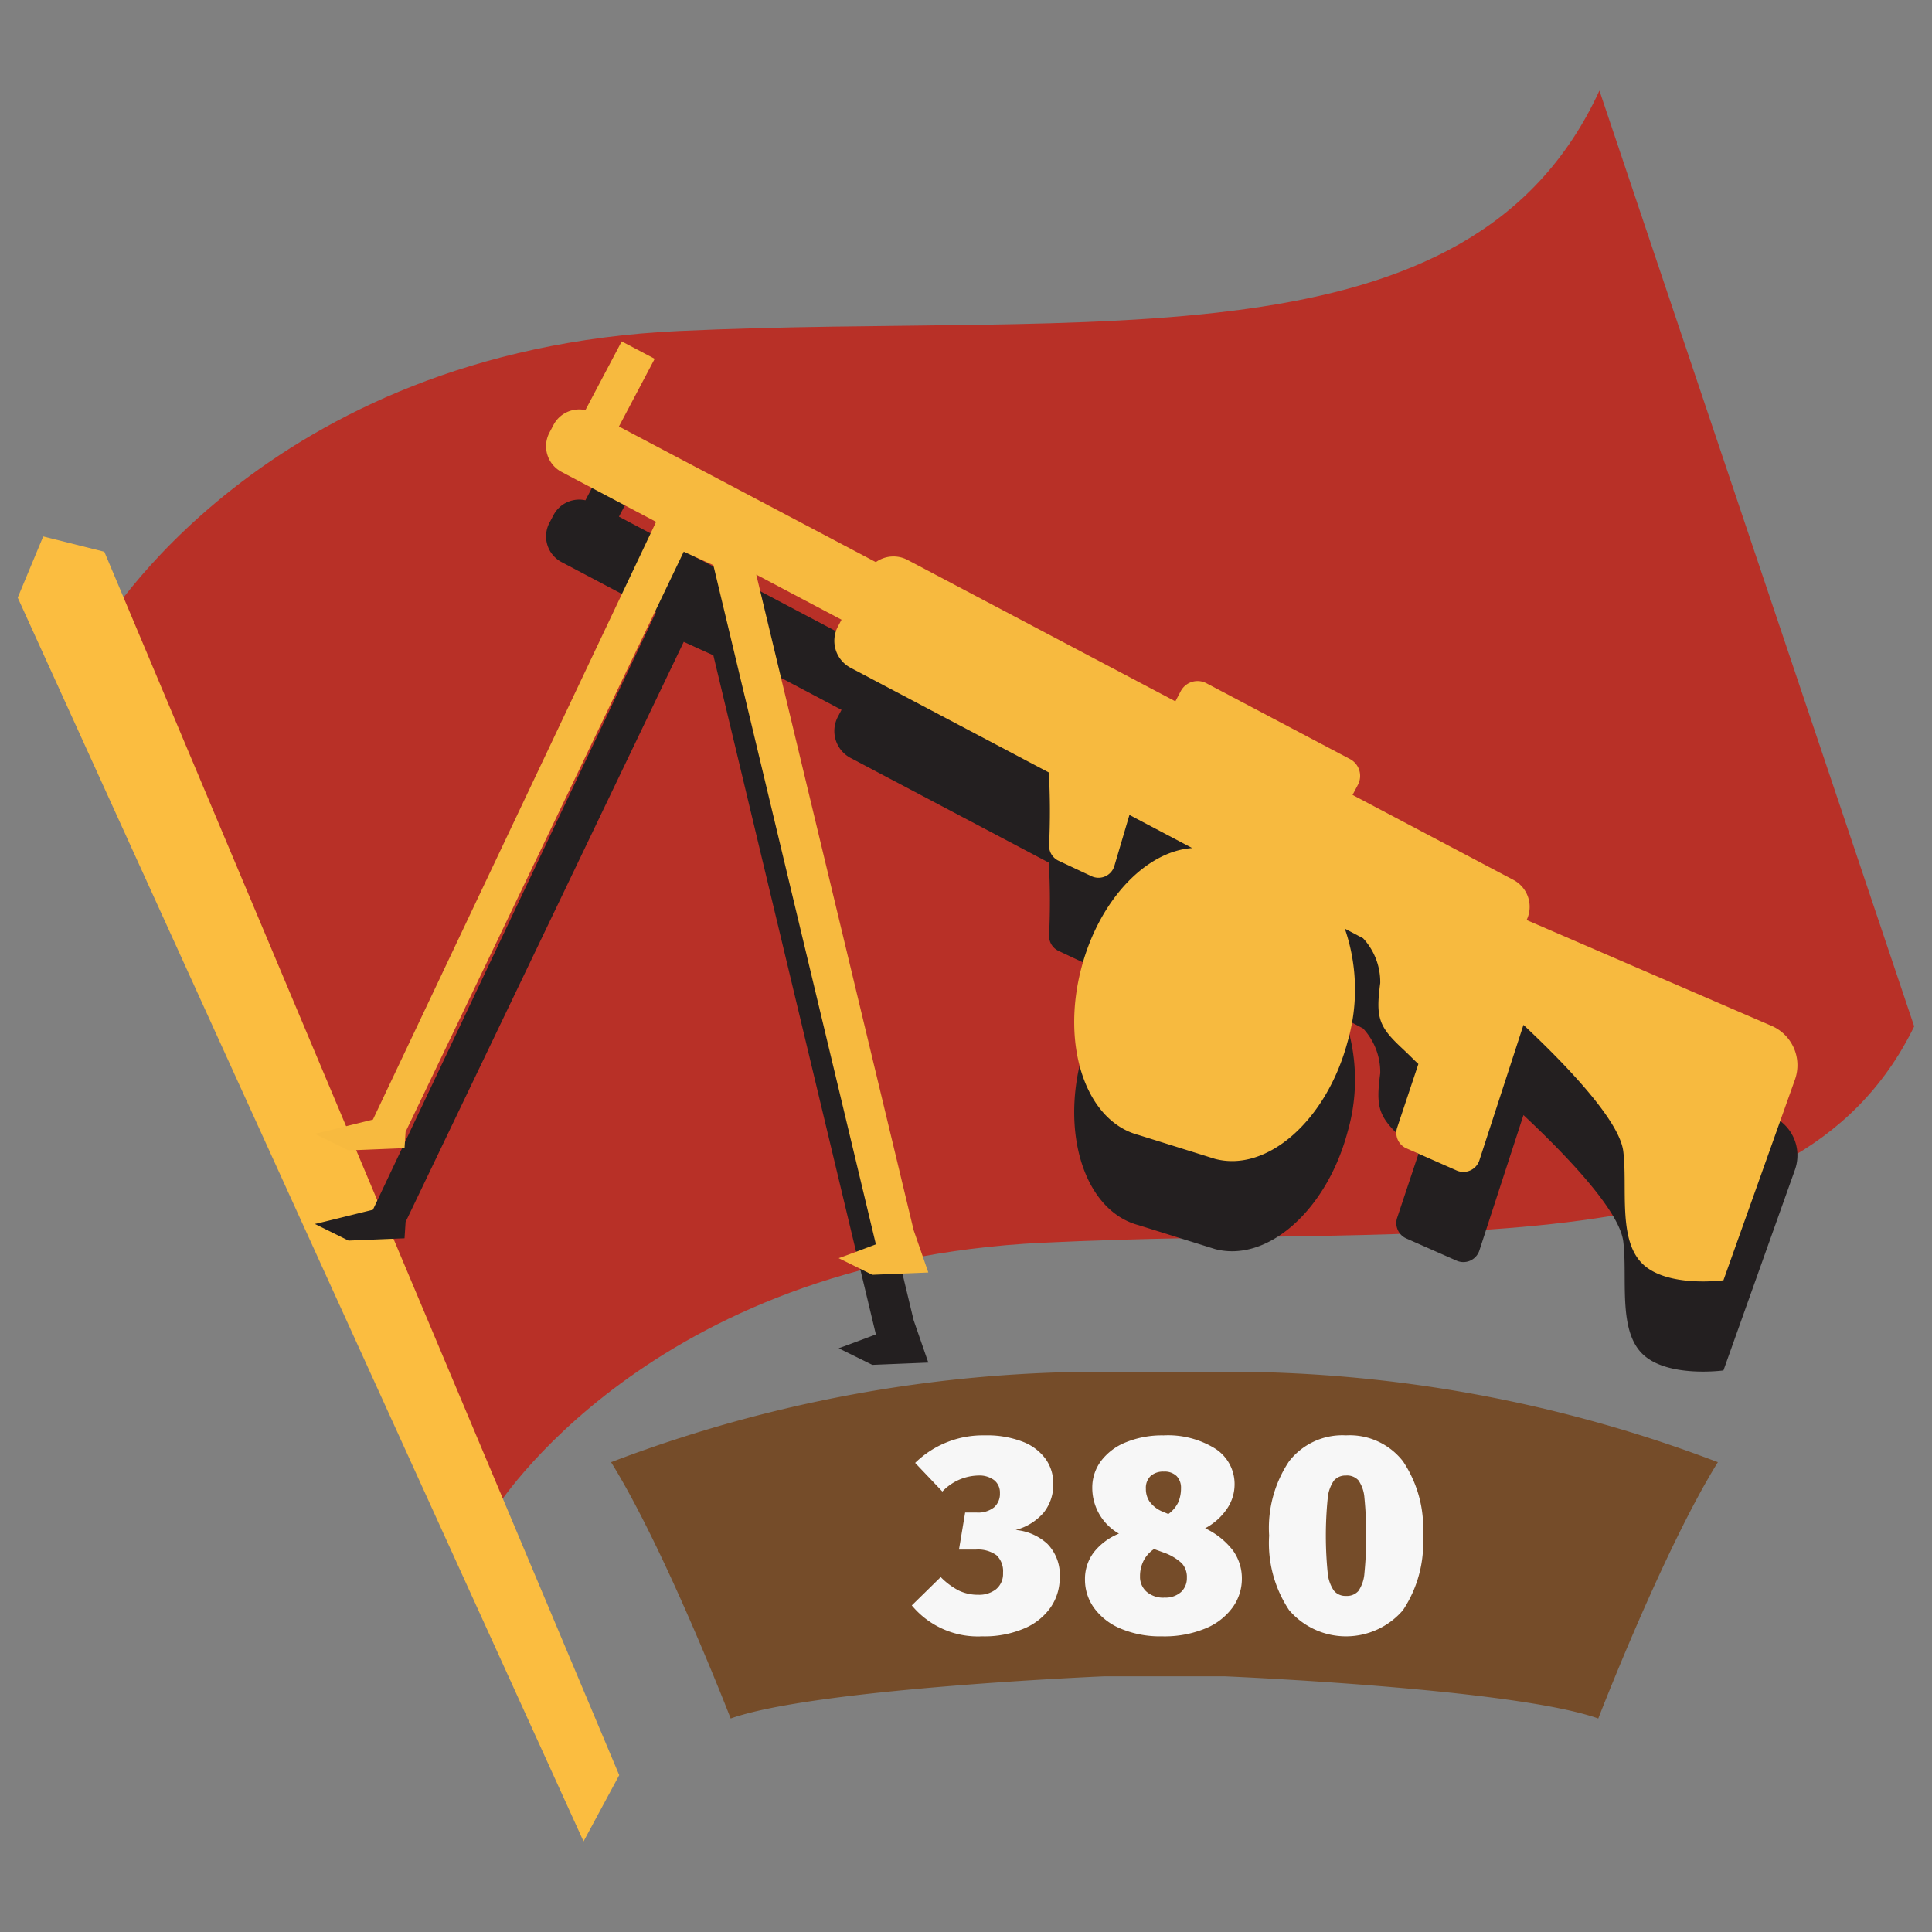 <svg id="_380_regiment_icon" data-name="380_regiment_icon" xmlns="http://www.w3.org/2000/svg" width="150" height="150" viewBox="0 0 150 150">
  <rect x="0" y="0" width="150" height="150" fill="#808080" stroke="none"/>
  <defs>
    <style>
      .cls-1 {
        fill: #b83027;
      }

      .cls-1, .cls-2, .cls-3, .cls-4, .cls-5, .cls-6 {
        fill-rule: evenodd;
      }

      .cls-2 {
        fill: #fbbd40;
      }

      .cls-3 {
        fill: #754c29;
      }

      .cls-4 {
        fill: #231f20;
      }

      .cls-5 {
        fill: #f7ba3f;
      }

      .cls-6 {
        fill: #f7f7f7;
      }
    </style>
  </defs>
  <path id="Shape_11_copy_3" data-name="Shape 11 copy 3" class="cls-1" d="M124.179,7.034C114.16,28.843,85.009,24.2,52.7,25.7S7.763,49,7.763,49l30.655,68.242s11.861-19.273,42.5-20.756,58.315,2.471,67.7-16.8Z"/>
  <path id="Shape_11_copy_2" data-name="Shape 11 copy 2" class="cls-2" d="M1.376,46.4l43.93,96.567,2.77-5.145L8.1,42.837,3.355,41.649Z"/>
  <path id="Shape_11_copy" data-name="Shape 11 copy" class="cls-3" d="M85.767,106.5a106.852,106.852,0,0,0-38.323,7.024c4.221,6.791,9.285,19.9,9.285,19.9,6.584-2.342,29.038-3.278,29.038-3.278h9.285s22.454,0.936,29.038,3.278c0,0,5.064-13.112,9.285-19.9A106.852,106.852,0,0,0,95.053,106.5H85.767Z"/>
  <path class="cls-4" d="M139.362,90.815L133.808,106.4s-4.356.6-6.286-1.278-1.145-5.925-1.492-8.737c-0.3-2.436-4.6-6.864-7.748-9.812l-3.423,10.513a1.307,1.307,0,0,1-1.77.791l-3.9-1.722a1.307,1.307,0,0,1-.712-1.609l1.647-4.941c-0.27-.235-0.633-0.624-1.25-1.2-1.827-1.7-2.073-2.39-1.712-5.078a4.989,4.989,0,0,0-1.332-3.478l-1.418-.749a14.522,14.522,0,0,1,.216,8.773c-1.629,6.108-6.243,10.182-10.306,9.1l-5.942-1.857c-4.063-1.083-6.036-6.913-4.407-13.022,1.4-5.259,5.017-9,8.588-9.25l-4.872-2.572-1.169,3.957a1.283,1.283,0,0,1-1.777.8l-2.558-1.2a1.287,1.287,0,0,1-.732-1.263,54.533,54.533,0,0,0-.023-5.592L66.041,58.848a2.366,2.366,0,0,1-.988-3.2l0.283-.535-6.62-3.5,12.218,50.886,1.14,3.291-4.347.178-2.616-1.292c0.006,0.013,1.446-.525,2.892-1.07L55.385,50.879l-2.3-1.045L31.49,94.875l-0.082,1.266-4.347.178-2.616-1.293c0.007,0.016,2.473-.6,4.508-1.1l21.985-46.41L43.6,43.64a2.257,2.257,0,0,1-.942-3.05l0.319-.605a2.251,2.251,0,0,1,2.474-1.143l2.818-5.336,2.56,1.352-2.774,5.255L68,50.642a2.357,2.357,0,0,1,2.465-.168L91.255,61.452l0.415-.786a1.478,1.478,0,0,1,2-.617l11.141,5.882a1.478,1.478,0,0,1,.617,2l-0.416.786,12.494,6.6a2.361,2.361,0,0,1,1.021,3.113l19.021,8.217A3.33,3.33,0,0,1,139.362,90.815Z"/>
  <path id="Shape_20_copy" data-name="Shape 20 copy" class="cls-5" d="M139.362,83.815L133.808,99.4s-4.356.6-6.286-1.279-1.145-5.924-1.492-8.737c-0.3-2.436-4.6-6.864-7.748-9.812l-3.423,10.513a1.307,1.307,0,0,1-1.77.791l-3.9-1.722a1.307,1.307,0,0,1-.712-1.609l1.647-4.941c-0.27-.235-0.633-0.624-1.25-1.2-1.827-1.7-2.073-2.39-1.712-5.078a4.989,4.989,0,0,0-1.332-3.478l-1.418-.749a14.522,14.522,0,0,1,.216,8.773c-1.629,6.108-6.243,10.182-10.306,9.1l-5.942-1.857c-4.063-1.083-6.036-6.913-4.407-13.022,1.4-5.259,5.017-9,8.588-9.25l-4.872-2.572-1.169,3.957a1.283,1.283,0,0,1-1.777.8l-2.558-1.2a1.287,1.287,0,0,1-.732-1.263,54.533,54.533,0,0,0-.023-5.592L66.041,51.848a2.366,2.366,0,0,1-.988-3.2l0.283-.535-6.62-3.5L70.934,95.506l1.14,3.291-4.347.178-2.616-1.293c0.006,0.013,1.446-.525,2.892-1.07L55.385,43.879l-2.3-1.045L31.49,87.875l-0.082,1.266-4.347.178-2.616-1.293c0.007,0.016,2.473-.6,4.508-1.1l21.985-46.41L43.6,36.64a2.257,2.257,0,0,1-.942-3.05l0.319-.605a2.251,2.251,0,0,1,2.474-1.143l2.818-5.336,2.56,1.352-2.774,5.255L68,43.642a2.357,2.357,0,0,1,2.465-.168L91.255,54.452l0.415-.786a1.478,1.478,0,0,1,2-.617l11.141,5.883a1.478,1.478,0,0,1,.617,2l-0.416.786,12.494,6.6a2.361,2.361,0,0,1,1.021,3.113l19.021,8.217A3.33,3.33,0,0,1,139.362,83.815Z"/>
  <path id="_380" data-name="380" class="cls-6" d="M76.5,111.443a7.517,7.517,0,0,0-5.448,2.136l2.114,2.223a3.956,3.956,0,0,1,2.79-1.243,1.91,1.91,0,0,1,1.231.36,1.228,1.228,0,0,1,.447,1.013,1.391,1.391,0,0,1-.458,1.1,1.987,1.987,0,0,1-1.351.4H74.934l-0.479,2.877h1.308a2.443,2.443,0,0,1,1.6.435,1.709,1.709,0,0,1,.512,1.373,1.536,1.536,0,0,1-.534,1.264,2.116,2.116,0,0,1-1.384.436,3.428,3.428,0,0,1-1.493-.316,5.535,5.535,0,0,1-1.427-1.057l-2.245,2.2a6.672,6.672,0,0,0,5.47,2.4,7.866,7.866,0,0,0,3.28-.621,4.73,4.73,0,0,0,2.049-1.656,4.034,4.034,0,0,0,.686-2.277,3.438,3.438,0,0,0-.959-2.626,4.183,4.183,0,0,0-2.463-1.079,4.319,4.319,0,0,0,2.179-1.351,3.453,3.453,0,0,0,.741-2.245,3.243,3.243,0,0,0-.61-1.939,3.961,3.961,0,0,0-1.8-1.329,7.649,7.649,0,0,0-2.866-.48h0Zm17.063,7.213a4.734,4.734,0,0,0,1.722-1.547,3.344,3.344,0,0,0,.567-1.809,3.259,3.259,0,0,0-1.493-2.822,6.944,6.944,0,0,0-4.021-1.035,7.452,7.452,0,0,0-2.92.534,4.492,4.492,0,0,0-1.939,1.46,3.445,3.445,0,0,0-.675,2.081,4.083,4.083,0,0,0,2.07,3.552,4.738,4.738,0,0,0-1.95,1.45,3.414,3.414,0,0,0-.686,2.124,3.728,3.728,0,0,0,.708,2.2,4.84,4.84,0,0,0,2.059,1.6,7.905,7.905,0,0,0,3.225.6,8.34,8.34,0,0,0,3.356-.61A4.892,4.892,0,0,0,95.7,124.8a3.791,3.791,0,0,0,.719-2.223,3.7,3.7,0,0,0-.686-2.19,5.9,5.9,0,0,0-2.168-1.733h0Zm-3.2-4.4a1.321,1.321,0,0,1,.992.349,1.291,1.291,0,0,1,.338.937,2.8,2.8,0,0,1-.2,1.068,2.387,2.387,0,0,1-.784.937l-0.523-.218a2.352,2.352,0,0,1-.937-0.752,1.741,1.741,0,0,1-.283-0.991,1.276,1.276,0,0,1,.371-0.992,1.464,1.464,0,0,1,1.024-.338h0Zm0.022,9.785a1.963,1.963,0,0,1-1.362-.458,1.529,1.529,0,0,1-.512-1.2,2.642,2.642,0,0,1,.272-1.2,2.4,2.4,0,0,1,.817-0.915l0.828,0.3a3.994,3.994,0,0,1,1.329.806,1.583,1.583,0,0,1,.392,1.134A1.46,1.46,0,0,1,91.7,123.6a1.814,1.814,0,0,1-1.318.436h0Zm14.122-12.6a5.244,5.244,0,0,0-4.424,2.016,9.3,9.3,0,0,0-1.547,5.764,9.4,9.4,0,0,0,1.547,5.786,5.821,5.821,0,0,0,8.847,0,9.4,9.4,0,0,0,1.548-5.786,9.3,9.3,0,0,0-1.548-5.764,5.244,5.244,0,0,0-4.423-2.016h0Zm0,3.116a1.209,1.209,0,0,1,.958.371,2.713,2.713,0,0,1,.469,1.362,30.207,30.207,0,0,1,0,5.851,2.807,2.807,0,0,1-.469,1.384,1.191,1.191,0,0,1-.958.381,1.154,1.154,0,0,1-.948-0.414,2.929,2.929,0,0,1-.48-1.405,29.086,29.086,0,0,1,0-5.721,2.872,2.872,0,0,1,.48-1.405,1.168,1.168,0,0,1,.948-0.4h0Z"/>
</svg>
